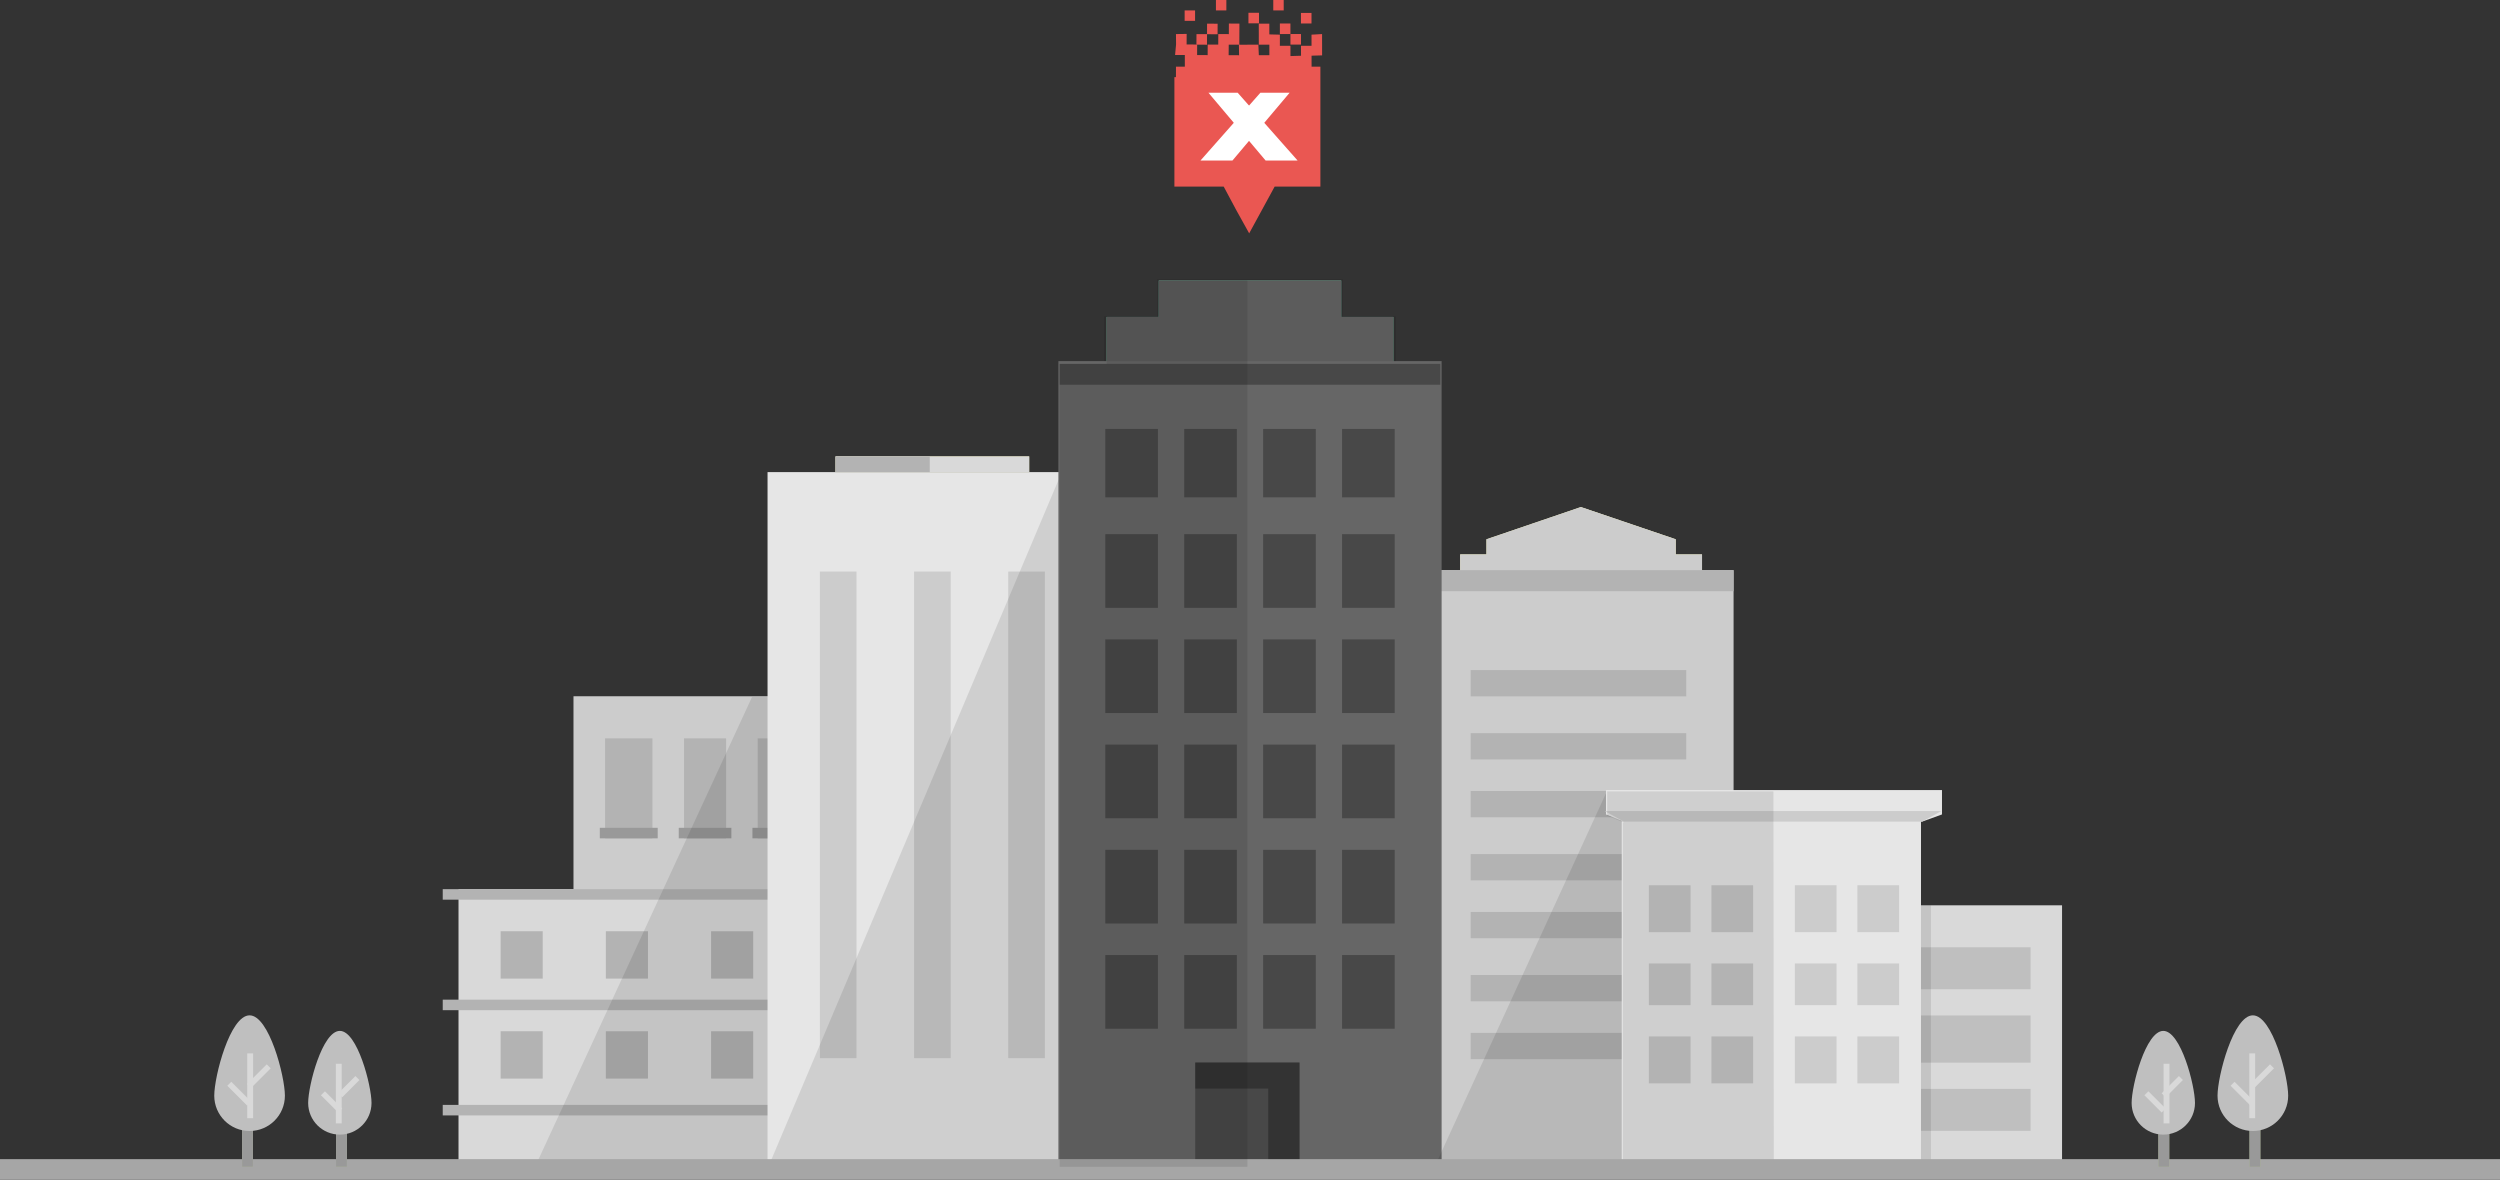 <?xml version="1.0" encoding="utf-8"?>
<!-- Generator: Adobe Illustrator 17.0.0, SVG Export Plug-In . SVG Version: 6.00 Build 0)  -->
<!DOCTYPE svg PUBLIC "-//W3C//DTD SVG 1.1//EN" "http://www.w3.org/Graphics/SVG/1.1/DTD/svg11.dtd">
<svg version="1.1" id="Layer_1" xmlns="http://www.w3.org/2000/svg" xmlns:xlink="http://www.w3.org/1999/xlink" x="0px" y="0px"
	 width="425.644px" height="200.848px" viewBox="-0.222 608.492 425.644 200.848"
	 enable-background="new -0.222 608.492 425.644 200.848" xml:space="preserve">
<rect x="-0.222" y="608.492" width="425.644" height="200.848" fill="#333333" stroke="none"/>
<g>
	<rect x="97.419" y="727.033" fill="#CCCCCC" width="48.387" height="47.491"/>
	<rect x="102.795" y="734.202" fill="#B3B3B3" width="8.065" height="17.025"/>
	<rect x="101.899" y="749.434" fill="#999999" width="9.857" height="1.792"/>
	<rect x="116.236" y="734.202" fill="#B3B3B3" width="7.168" height="17.025"/>
	<rect x="115.34" y="749.434" fill="#999999" width="8.96" height="1.792"/>
	<rect x="128.781" y="734.202" fill="#B3B3B3" width="8.065" height="17.025"/>
	<rect x="127.885" y="749.434" fill="#999999" width="9.857" height="1.792"/>
</g>
<g>
	<rect x="91.283" y="761.669" opacity="0.5" fill="#D9D9D9" enable-background="new    " width="24.189" height="8.959"/>
	<path opacity="0.2" fill="#999999" enable-background="new    " d="M139.662,763.461v-1.792H83.611
		c1.65,17.022,0.753,28.669-0.197,46.586h53.56v-8.063h2.688V798.4h-2.688v-16.127h2.688v-1.792h-2.688v-17.022h2.688V763.461z"/>
	<rect x="77.844" y="759.877" fill="#D9D9D9" width="57.338" height="48.379"/>
	<rect x="75.157" y="778.691" fill="#B3B3B3" width="62.713" height="1.792"/>
	<rect x="75.157" y="759.877" fill="#B3B3B3" width="62.713" height="1.792"/>
	<rect x="75.157" y="796.609" fill="#B3B3B3" width="62.713" height="1.792"/>
	<rect x="102.93" y="767.044" fill="#B3B3B3" width="7.167" height="8.063"/>
	<rect x="85.012" y="767.044" fill="#B3B3B3" width="7.167" height="8.063"/>
	<rect x="120.848" y="767.044" fill="#B3B3B3" width="7.167" height="8.063"/>
	<rect x="102.93" y="784.066" fill="#B3B3B3" width="7.167" height="8.063"/>
	<rect x="85.012" y="784.066" fill="#B3B3B3" width="7.167" height="8.063"/>
	<rect x="120.848" y="784.066" fill="#B3B3B3" width="7.167" height="8.063"/>
</g>
<g>
	<g>
		<polygon opacity="0.1" enable-background="new    " points="183.916,727.183 127.806,727.183 90.779,807.368 183.916,807.368 		
			"/>
		<rect x="130.459" y="688.872" fill="#E6E6E6" width="56.13" height="118.496"/>
		<g>
			<rect x="155.406" y="705.8" fill="#CCCCCC" width="6.237" height="82.858"/>
			<rect x="139.369" y="705.8" fill="#CCCCCC" width="6.237" height="82.858"/>
			<rect x="171.443" y="705.8" fill="#CCCCCC" width="6.237" height="82.858"/>
		</g>
		<polygon opacity="0.1" enable-background="new    " points="180.352,689.37 180.352,807.368 130.502,807.368 		"/>
	</g>
	<rect x="142.042" y="686.199" fill="#F1F0AF" width="32.965" height="2.673"/>
	<rect x="142.042" y="686.199" fill="#D9D9D9" width="32.965" height="2.673"/>
	<rect x="142.042" y="686.199" fill="#B3B3B3" width="16.037" height="2.673"/>
</g>
<g>
	<polygon fill="#EA5752" points="223.084,619.845 223.081,617.972 224.876,617.92 224.873,616.099 224.87,614.292 223.075,614.394 
		223.077,616.294 221.282,616.294 221.285,617.984 219.489,618.038 219.487,616.294 217.685,616.294 217.687,614.396 
		215.892,614.348 215.889,612.525 214.093,612.515 214.097,614.304 214.099,616.096 215.895,616.092 215.899,617.887 
		214.103,617.889 214.026,616.094 212.156,616.096 212.156,616.108 210.711,616.102 210.74,617.897 208.963,617.889 208.98,616.094 
		210.78,616.102 210.79,614.306 210.799,612.511 209.004,612.503 208.997,614.299 207.201,614.291 207.194,616.087 205.398,616.079 
		205.39,617.874 203.595,617.866 203.602,616.071 201.807,616.064 201.815,614.268 199.996,614.292 200.012,616.056 
		199.845,617.851 201.504,617.855 201.504,619.845 199.997,619.845 199.989,621.62 199.729,621.62 199.729,640.262 208.123,640.262 
		210.248,644.239 212.46,648.221 214.673,644.164 216.797,640.262 224.584,640.262 224.584,619.845 	"/>
	
		<rect x="203.608" y="614.27" transform="matrix(-1 -0.004 0.004 -1 406.427 1231.188)" fill="#EA5752" width="1.796" height="1.796"/>
	
		<rect x="205.412" y="612.49" transform="matrix(-1 -0.004 0.004 -1 410.041 1227.637)" fill="#EA5752" width="1.796" height="1.796"/>
	<rect x="212.335" y="610.668" fill="#EA5752" width="1.796" height="1.796"/>
	<rect x="219.485" y="614.287" fill="#EA5752" width="1.796" height="1.796"/>
	<rect x="217.686" y="612.494" fill="#EA5752" width="1.796" height="1.796"/>
	<rect x="221.274" y="610.693" fill="#EA5752" width="1.796" height="1.796"/>
	<rect x="201.473" y="610.267" fill="#EA5752" width="1.775" height="1.775"/>
	<rect x="206.799" y="608.492" fill="#EA5752" width="1.775" height="1.775"/>
	<rect x="216.563" y="608.492" fill="#EA5752" width="1.775" height="1.775"/>
</g>
<g>
	<polygon fill="#F1F0AF" points="268.936,694.82 252.858,700.308 252.858,706.97 285.086,705.179 285.086,700.308 	"/>
	<rect x="248.382" y="702.881" fill="#F1F0AF" width="41.18" height="7.162"/>
	<polygon fill="#CCCCCC" points="285.086,702.881 285.086,700.308 268.936,694.82 252.858,700.308 252.858,702.881 248.382,702.881 
		248.382,710.042 289.561,710.042 289.561,702.881 	"/>
	<rect x="242.115" y="705.567" fill="#CCCCCC" width="52.817" height="102.053"/>
	<rect x="242.115" y="705.567" fill="#B3B3B3" width="52.817" height="3.581"/>
	<rect x="250.172" y="722.576" fill="#B3B3B3" width="36.703" height="4.476"/>
	<rect x="250.172" y="733.318" fill="#B3B3B3" width="36.703" height="4.476"/>
	<rect x="250.172" y="743.165" fill="#B3B3B3" width="36.703" height="4.476"/>
	<rect x="250.172" y="753.908" fill="#B3B3B3" width="36.703" height="4.476"/>
	<rect x="250.172" y="763.755" fill="#B3B3B3" width="36.703" height="4.476"/>
	<rect x="250.172" y="774.497" fill="#B3B3B3" width="36.703" height="4.476"/>
	<rect x="250.172" y="784.345" fill="#B3B3B3" width="36.703" height="4.476"/>
</g>
<rect x="197.066" y="656.24" fill="#6DC5A7" width="31.069" height="12.428"/>
<rect x="188.189" y="662.454" fill="#6DC5A7" width="48.823" height="18.641"/>
<polygon fill="#666666" points="228.134,662.454 228.134,656.24 197.066,656.24 197.066,662.454 188.189,662.454 188.189,681.095 
	237.011,681.095 237.011,662.454 "/>
<polygon opacity="0.1" enable-background="new    " points="228.411,662.343 228.411,656.018 196.789,656.018 196.789,662.343 
	187.753,662.343 187.753,681.317 237.447,681.317 237.447,662.343 "/>
<rect x="179.978" y="669.975" fill="#666666" width="65.245" height="137.64"/>
<rect x="180.2" y="670.443" opacity="0.3" fill="#010101" enable-background="new    " width="64.801" height="3.551"/>
<g opacity="0.3">
	<rect x="201.403" y="699.438" fill="#010101" width="8.958" height="12.54"/>
	<rect x="187.967" y="699.438" fill="#010101" width="8.958" height="12.54"/>
	<rect x="214.84" y="699.438" fill="#010101" width="8.958" height="12.54"/>
	<rect x="228.276" y="699.438" fill="#010101" width="8.958" height="12.54"/>
	<rect x="201.403" y="717.353" fill="#010101" width="8.958" height="12.54"/>
	<rect x="187.967" y="717.353" fill="#010101" width="8.958" height="12.54"/>
	<rect x="214.84" y="717.353" fill="#010101" width="8.958" height="12.54"/>
	<rect x="228.276" y="717.353" fill="#010101" width="8.958" height="12.54"/>
	<rect x="201.403" y="681.523" fill="#010101" width="8.958" height="11.645"/>
	<rect x="187.967" y="681.523" fill="#010101" width="8.958" height="11.645"/>
	<rect x="214.84" y="681.523" fill="#010101" width="8.958" height="11.645"/>
	<rect x="228.276" y="681.523" fill="#010101" width="8.958" height="11.645"/>
	<rect x="201.403" y="735.268" fill="#010101" width="8.958" height="12.54"/>
	<rect x="187.967" y="735.268" fill="#010101" width="8.958" height="12.54"/>
	<rect x="214.84" y="735.268" fill="#010101" width="8.958" height="12.54"/>
	<rect x="228.276" y="735.268" fill="#010101" width="8.958" height="12.54"/>
	<rect x="201.403" y="753.183" fill="#010101" width="8.958" height="12.54"/>
	<rect x="187.967" y="753.183" fill="#010101" width="8.958" height="12.54"/>
	<rect x="214.84" y="753.183" fill="#010101" width="8.958" height="12.54"/>
	<rect x="228.276" y="753.183" fill="#010101" width="8.958" height="12.54"/>
	<rect x="201.403" y="771.098" fill="#010101" width="8.958" height="12.54"/>
	<rect x="187.967" y="771.098" fill="#010101" width="8.958" height="12.54"/>
	<rect x="214.84" y="771.098" fill="#010101" width="8.958" height="12.54"/>
	<rect x="228.276" y="771.098" fill="#010101" width="8.958" height="12.54"/>
</g>
<g opacity="0.3">
	<rect x="203.279" y="789.392" width="17.754" height="17.754"/>
</g>
<g opacity="0.3">
	<polygon points="215.707,807.146 221.033,807.146 221.033,789.392 203.279,789.392 203.279,793.831 215.707,793.831 	"/>
</g>
<rect x="192.627" y="678.121" fill="none" stroke="#666666" stroke-width="2" stroke-miterlimit="10" width="0" height="106.731"/>
<rect x="205.942" y="678.121" fill="none" stroke="#666666" stroke-width="2" stroke-miterlimit="10" width="0" height="106.731"/>
<rect x="219.258" y="678.121" fill="none" stroke="#666666" stroke-width="2" stroke-miterlimit="10" width="0" height="106.731"/>
<rect x="232.573" y="678.121" fill="none" stroke="#666666" stroke-width="2" stroke-miterlimit="10" width="0" height="106.731"/>
<polygon opacity="0.1" enable-background="new    " points="300.039,745.258 273.196,743.579 243.628,808.033 300.107,808.921 "/>
<g>
	<rect x="323.171" y="762.627" fill="#D9D9D9" width="27.686" height="43.762"/>
	<rect x="318.705" y="769.771" fill="#BFBFBF" width="26.793" height="7.145"/>
	<rect x="318.705" y="781.382" fill="#BFBFBF" width="26.793" height="8.038"/>
	<rect x="318.705" y="793.885" fill="#BFBFBF" width="26.793" height="7.145"/>
	<rect x="277.623" y="762.627" opacity="0.1" enable-background="new    " width="50.907" height="44.655"/>
</g>
<g>
	<rect x="275.891" y="746.587" fill="#E6E6E6" width="50.949" height="60.781"/>
	<polygon fill="#E6E6E6" points="330.416,743.011 273.21,743.011 273.21,747.159 276.232,748.374 327.052,748.374 330.416,747.159 	
		"/>
	<polygon fill="#CCCCCC" points="272.998,746.587 276.232,748.374 327.052,748.374 330.285,746.587 	"/>
</g>
<polygon opacity="0.1" enable-background="new    " points="301.717,743.233 273.406,743.233 273.406,747.353 276.312,748.559 
	276.069,748.559 276.069,807.146 301.785,807.146 "/>
<line fill="none" stroke="#A6A6A6" stroke-width="3.5" stroke-miterlimit="10" x1="-0.222" y1="807.59" x2="425.422" y2="807.59"/>
<g>
	<polygon fill="#FFFFFF" points="205.526,624.283 210.506,624.283 220.703,635.823 215.259,635.823 	"/>
	<polygon fill="#FFFFFF" points="219.345,624.283 214.366,624.283 204.168,635.823 209.612,635.823 	"/>
</g>
<g>
	<rect x="382.779" y="794.276" fill="#B4C295" width="1.838" height="12.871"/>
	<rect x="382.779" y="794.276" fill="#999999" width="1.838" height="12.871"/>
	<path fill="#BFBFBF" d="M389.358,795.043c0,3.32-2.692,6.011-6.014,6.011c-3.322,0-6.014-2.691-6.014-6.011
		s2.692-13.682,6.014-13.682C386.666,781.361,389.358,791.723,389.358,795.043z"/>
	<line fill="none" stroke="#D9D9D9" stroke-miterlimit="10" x1="383.238" y1="798.872" x2="383.238" y2="787.84"/>
	
		<line fill="none" stroke="#D9D9D9" stroke-width="0.96" stroke-miterlimit="10" x1="383.248" y1="793.399" x2="386.604" y2="790.042"/>
	
		<line fill="none" stroke="#D9D9D9" stroke-width="0.96" stroke-miterlimit="10" x1="383.248" y1="796.37" x2="379.891" y2="793.013"/>
	<g>
		<rect x="367.262" y="796.069" fill="#B4C295" width="1.846" height="11.077"/>
		<rect x="367.262" y="796.069" fill="#999999" width="1.846" height="11.077"/>
		<path fill="#BFBFBF" d="M373.491,796.279c0,2.977-2.414,5.391-5.394,5.391c-2.979,0-5.394-2.414-5.394-5.391
			s2.414-12.27,5.394-12.27C371.076,784.009,373.491,793.302,373.491,796.279z"/>
		<line fill="none" stroke="#D9D9D9" stroke-miterlimit="10" x1="368.647" y1="799.761" x2="368.647" y2="789.607"/>
		
			<line fill="none" stroke="#D9D9D9" stroke-width="0.96" stroke-miterlimit="10" x1="368.158" y1="794.971" x2="371.093" y2="792.036"/>
		
			<line fill="none" stroke="#D9D9D9" stroke-width="0.96" stroke-miterlimit="10" x1="368.158" y1="797.57" x2="365.222" y2="794.634"/>
	</g>
	<g>
		<rect x="56.994" y="796.069" fill="#B4C295" width="1.846" height="11.077"/>
		<rect x="40.997" y="794.276" fill="#B4C295" width="1.838" height="12.871"/>
		<rect x="56.994" y="796.069" fill="#999999" width="1.846" height="11.077"/>
		<rect x="40.997" y="794.276" fill="#999999" width="1.838" height="12.871"/>
		<path fill="#BFBFBF" d="M63.032,796.279c0,2.977-2.414,5.391-5.394,5.391c-2.979,0-5.394-2.414-5.394-5.391
			s2.414-12.27,5.394-12.27C60.616,784.009,63.032,793.302,63.032,796.279z"/>
		<path fill="#BFBFBF" d="M48.285,795.043c0,3.32-2.692,6.011-6.014,6.011s-6.014-2.691-6.014-6.011s2.692-13.682,6.014-13.682
			C45.591,781.361,48.285,791.723,48.285,795.043z"/>
		<line fill="none" stroke="#D9D9D9" stroke-miterlimit="10" x1="42.375" y1="798.872" x2="42.375" y2="787.84"/>
		
			<line fill="none" stroke="#D9D9D9" stroke-width="0.96" stroke-miterlimit="10" x1="42.174" y1="793.399" x2="45.531" y2="790.042"/>
		
			<line fill="none" stroke="#D9D9D9" stroke-width="0.96" stroke-miterlimit="10" x1="42.174" y1="796.37" x2="38.817" y2="793.013"/>
		<line fill="none" stroke="#D9D9D9" stroke-miterlimit="10" x1="57.455" y1="799.761" x2="57.455" y2="789.607"/>
		
			<line fill="none" stroke="#D9D9D9" stroke-width="0.96" stroke-miterlimit="10" x1="57.698" y1="794.971" x2="60.633" y2="792.036"/>
		
			<line fill="none" stroke="#D9D9D9" stroke-width="0.96" stroke-miterlimit="10" x1="57.698" y1="797.57" x2="54.763" y2="794.634"/>
	</g>
</g>
<polygon opacity="0.1" enable-background="new    " points="212.156,656.24 197.066,656.24 197.066,662.454 188.189,662.454 
	188.189,670.443 180.2,670.443 180.2,807.146 212.156,807.146 "/>
<g>
	<rect x="291.16" y="772.526" fill="#B3B3B3" width="7.101" height="7.101"/>
	<rect x="280.508" y="772.526" fill="#B3B3B3" width="7.101" height="7.101"/>
	<rect x="305.363" y="772.526" fill="#CCCCCC" width="7.101" height="7.101"/>
	<rect x="316.015" y="772.526" fill="#CCCCCC" width="7.101" height="7.101"/>
	<rect x="291.16" y="784.954" fill="#B3B3B3" width="7.101" height="7.989"/>
	<rect x="280.508" y="784.954" fill="#B3B3B3" width="7.101" height="7.989"/>
	<rect x="305.363" y="784.954" fill="#CCCCCC" width="7.101" height="7.989"/>
	<rect x="316.015" y="784.954" fill="#CCCCCC" width="7.101" height="7.989"/>
	<rect x="291.16" y="759.211" fill="#B3B3B3" width="7.101" height="7.989"/>
	<rect x="280.508" y="759.211" fill="#B3B3B3" width="7.101" height="7.989"/>
	<rect x="305.363" y="759.211" fill="#CCCCCC" width="7.101" height="7.989"/>
	<rect x="316.015" y="759.211" fill="#CCCCCC" width="7.101" height="7.989"/>
</g>
</svg>
